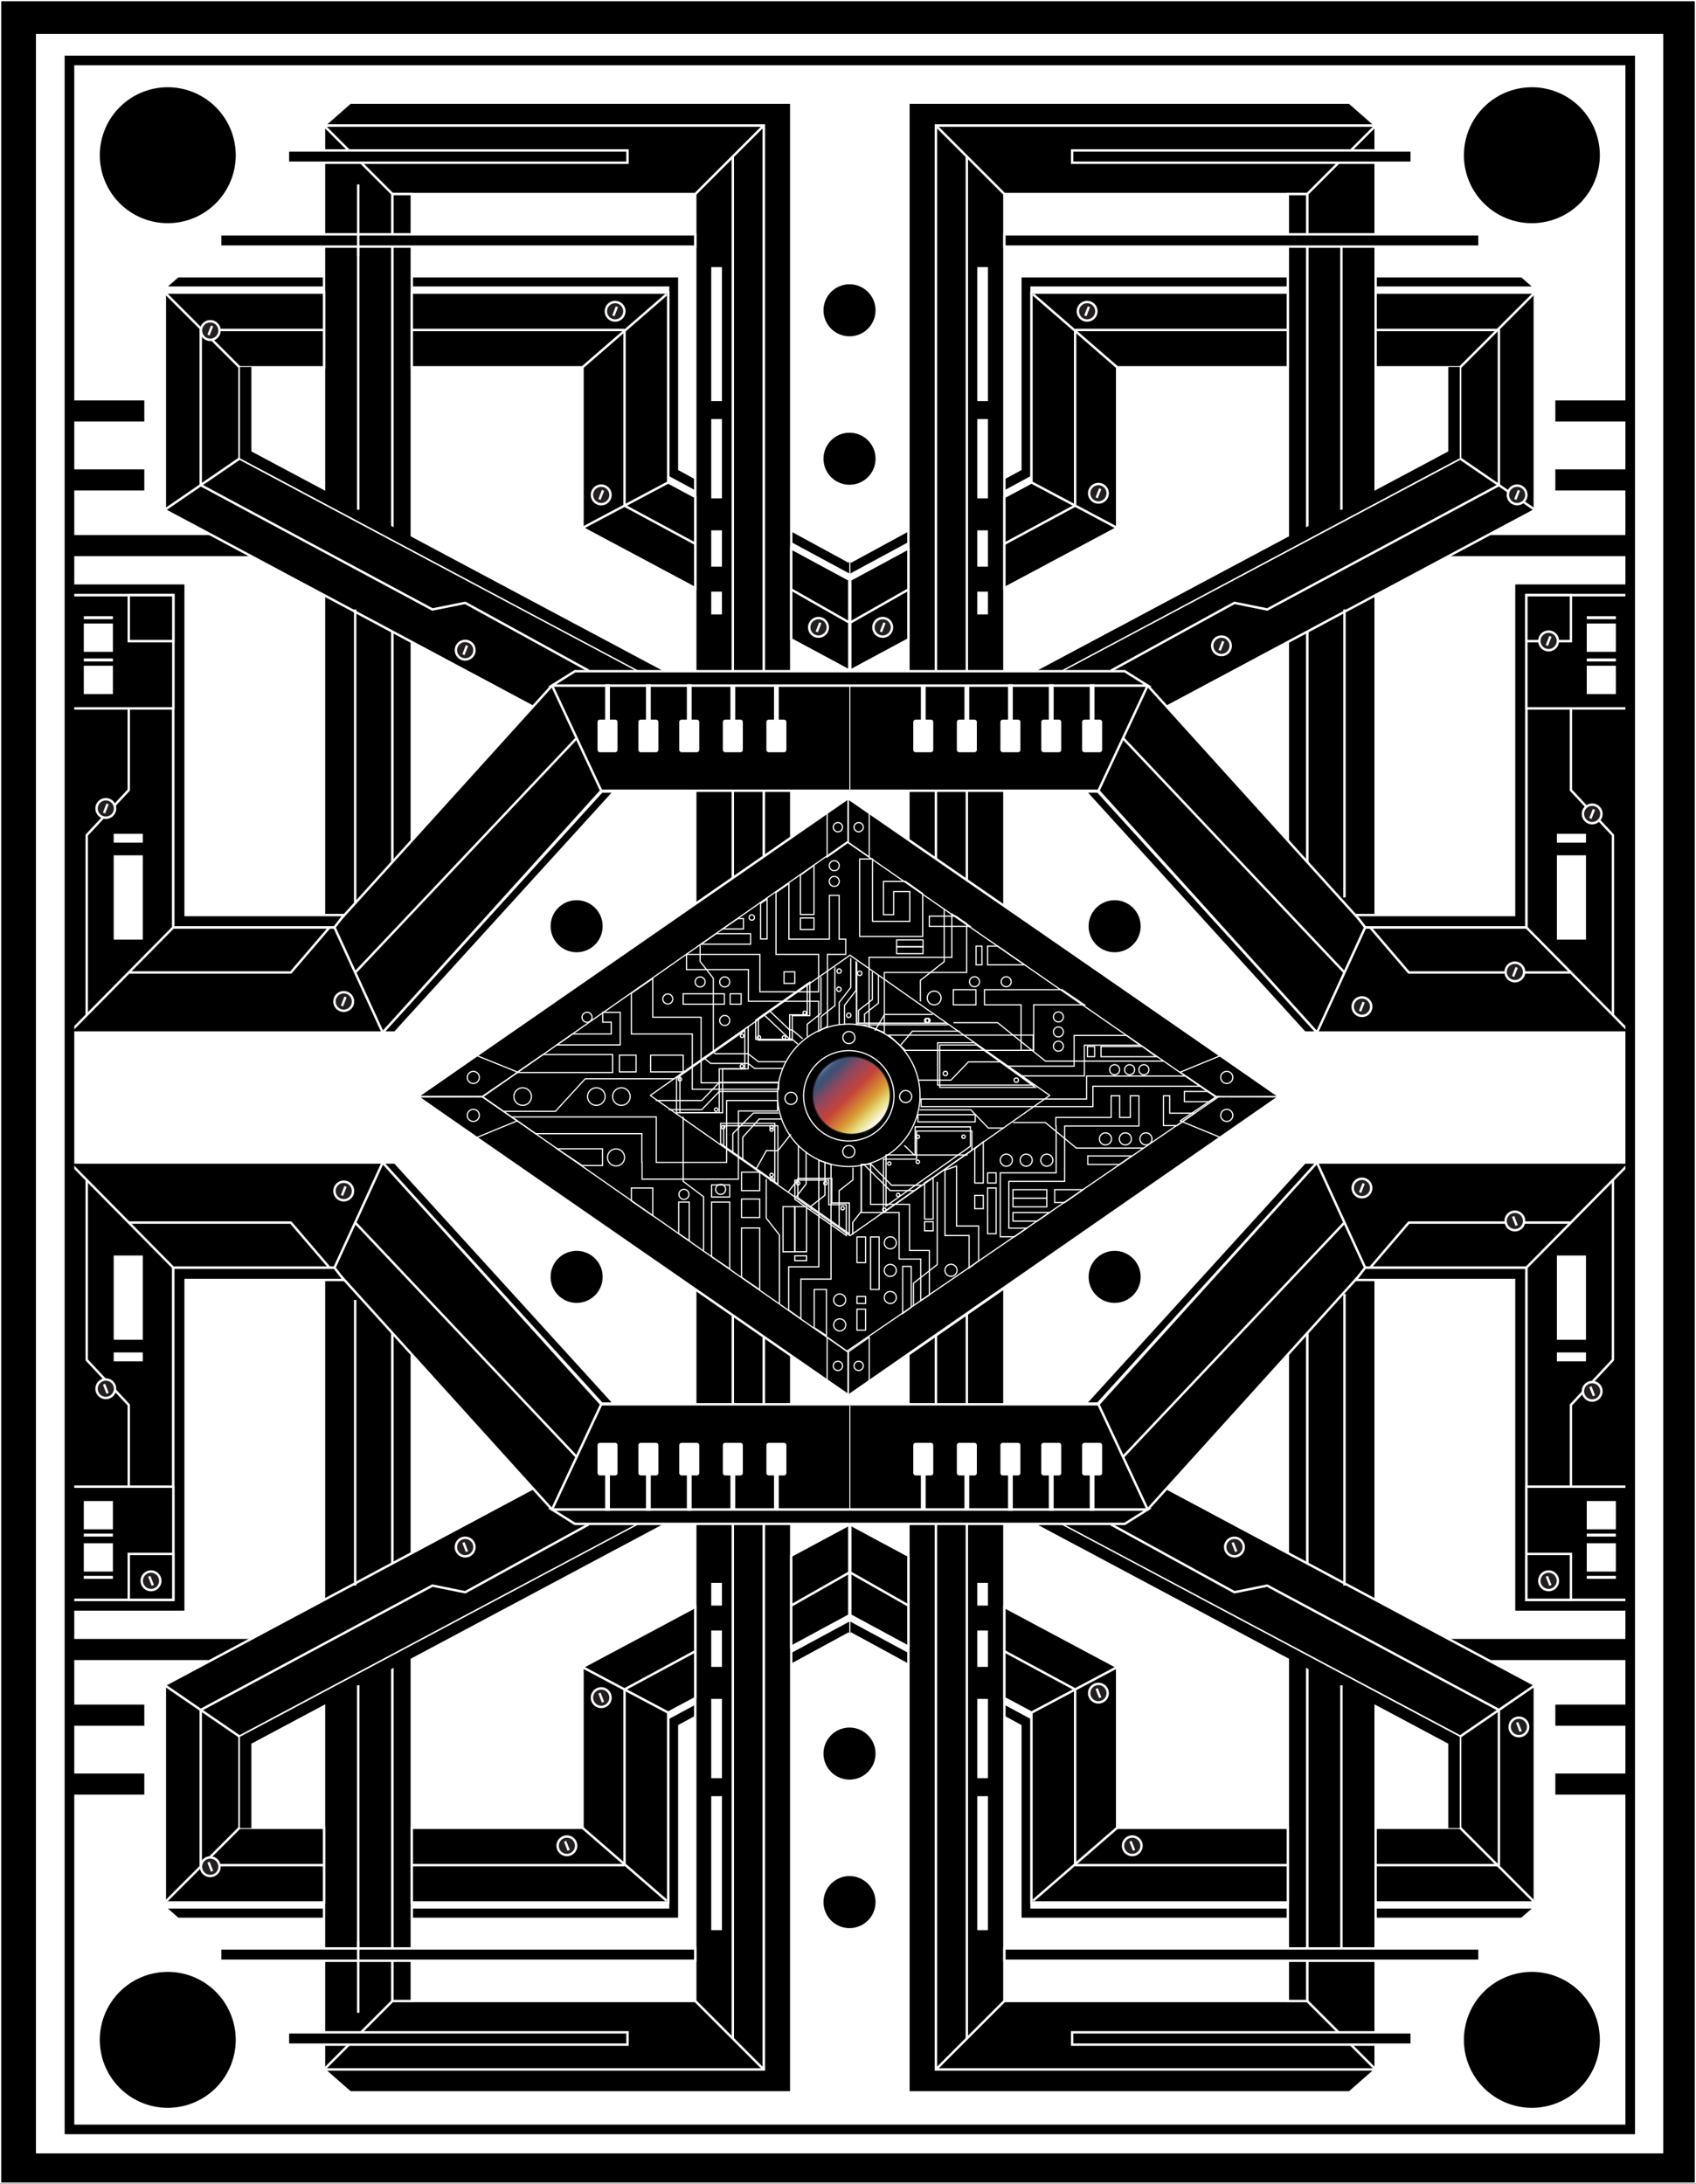<svg id="Capa_1" data-name="Capa 1" xmlns="http://www.w3.org/2000/svg" xmlns:xlink="http://www.w3.org/1999/xlink" width="249.15mm" height="320.76mm" viewBox="0 0 706.25 909.25">
  <rect x="0" y="0" width="706.25" height="909.25" fill="#333333" stroke="none"/>
  <defs>
    <style>
      .cls-1, .cls-10, .cls-11, .cls-12, .cls-13, .cls-3, .cls-4, .cls-5, .cls-6, .cls-7, .cls-8, .cls-9 {
        stroke: #fff;
      }

      .cls-1, .cls-11, .cls-13, .cls-14, .cls-15, .cls-6, .cls-7, .cls-9 {
        stroke-miterlimit: 10;
      }

      .cls-2, .cls-3, .cls-7 {
        fill: #fff;
      }

      .cls-10, .cls-12, .cls-3, .cls-4, .cls-5, .cls-8 {
        stroke-linejoin: round;
      }

      .cls-3, .cls-4 {
        stroke-width: 2px;
      }

      .cls-11, .cls-12, .cls-15, .cls-5, .cls-6 {
        fill: none;
      }

      .cls-8, .cls-9 {
        fill: #231f20;
      }

      .cls-11, .cls-12, .cls-13, .cls-14 {
        stroke-width: 0.5px;
      }

      .cls-14 {
        stroke: #231f20;
        fill: url(#linear-gradient);
      }

      .cls-15 {
        stroke: #000;
        stroke-width: 4px;
      }
    </style>
    <linearGradient id="linear-gradient" x1="10787.56" y1="3823.04" x2="10810.31" y2="3845.79" gradientTransform="translate(11153.51 4290.69) rotate(180)" gradientUnits="userSpaceOnUse">
      <stop offset="0" stop-color="#fff"/>
      <stop offset="0.15" stop-color="#e8dc7c"/>
      <stop offset="0.29" stop-color="#da9b35"/>
      <stop offset="0.52" stop-color="#c5433c"/>
      <stop offset="0.73" stop-color="#8d4860"/>
      <stop offset="0.89" stop-color="#3c5173"/>
      <stop offset="0.93" stop-color="#3e5375"/>
      <stop offset="0.95" stop-color="#43597d"/>
      <stop offset="0.97" stop-color="#4c648b"/>
      <stop offset="0.98" stop-color="#58749e"/>
      <stop offset="0.99" stop-color="#5d7aa6"/>
    </linearGradient>
  </defs>
  <rect class="cls-1" width="706.25" height="909.25"/>
  <rect class="cls-2" x="14.96" y="14.13" width="677.65" height="882.51"/>
  <g>
    <polyline class="cls-1" points="353.65 674.66 278.39 715.29 278.22 715.17 278.22 794.21 68.62 794.21 74.07 798.99 282.87 798.99 282.87 718.59 353.65 680.08"/>
    <polygon class="cls-1" points="145.82 871.24 134.92 861.68 318.02 861.68 318.02 464.14 329.49 464.14 329.49 871.24 145.82 871.24"/>
    <path class="cls-1" d="M98.66,849.36a28.8,28.8,0,1,0-28.8,28.8A28.81,28.81,0,0,0,98.66,849.36Z"/>
    <rect class="cls-1" x="28.92" y="681.93" width="117.28" height="9.79"/>
    <rect class="cls-1" x="28.92" y="709.27" width="31.67" height="9.79"/>
    <rect class="cls-1" x="28.92" y="737.97" width="31.67" height="9.79"/>
    <polygon class="cls-1" points="134.92 861.68 134.92 833.54 134.92 833.18 134.92 498.56 163.42 498.56 163.42 833.18 289.52 833.18 289.52 464.26 318.02 464.26 318.02 833.18 318.02 833.54 318.02 861.68 134.92 861.68"/>
    <polygon class="cls-1" points="171.48 504.19 163.42 498.2 163.42 833.18 171.48 833.18 171.48 504.19"/>
    <g>
      <polygon class="cls-1" points="99.74 723.06 281.22 626.49 229.88 626.49 223.25 619.02 68.65 701.6 68.73 701.75 68.65 701.75 68.65 761.06 68.65 792.15 99.74 792.15 134.92 792.15 134.92 761.06 99.74 761.06 99.74 723.06"/>
      <polygon class="cls-1" points="242.56 761.06 171.48 761.06 171.48 792.15 242.56 792.15 278.25 792.15 278.25 761.06 278.25 713.11 289.52 707.08 289.52 669.1 242.56 694.16 242.56 761.06"/>
      <polygon class="cls-1" points="329.49 685.68 353.68 672.6 353.68 634.76 329.49 647.76 329.49 685.68"/>
    </g>
    <polyline class="cls-1" points="353.68 584.74 353.52 584.74 250.36 584.74 159.37 484.05 28.92 484.05 28.92 568.48 28.92 569.45 28.92 666.14 72.16 666.14 72.16 527.85 138.79 527.85 229.88 628.54 353.52 628.54 353.68 628.54"/>
    <polygon points="104.68 726.03 104.68 761.2 99.9 761.2 99.9 723.2 99.91 723.2 99.9 723.18 277.53 628.55 287.53 628.55 104.68 726.03"/>
    <polyline class="cls-1" points="354.01 628.54 353.82 628.54 229.88 628.54 239.4 634.52 353.82 634.52 354.01 634.52"/>
    <polygon class="cls-1" points="255.79 584.42 164.46 484.05 159.37 484.05 250.58 584.42 255.79 584.42"/>
    <polygon class="cls-1" points="77.29 532.97 77.29 671.15 28.92 671.15 28.92 666.14 72.16 666.14 72.16 532.97 72.16 527.85 77.29 527.85 139.28 527.85 143.21 532.97 77.29 532.97"/>
    <rect class="cls-1" x="91.68" y="811.3" width="197.84" height="5.12"/>
    <rect class="cls-3" x="320.14" y="601.77" width="6.33" height="11.58"/>
    <rect class="cls-3" x="302" y="601.77" width="6.33" height="11.58"/>
    <rect class="cls-3" x="283.85" y="601.77" width="6.33" height="11.58"/>
    <line class="cls-4" x1="323.31" y1="613.36" x2="323.31" y2="628.3"/>
    <line class="cls-4" x1="305.16" y1="613.36" x2="305.16" y2="628.3"/>
    <line class="cls-4" x1="287.02" y1="613.36" x2="287.02" y2="629.07"/>
    <rect class="cls-3" x="266.84" y="601.77" width="6.33" height="11.58"/>
    <line class="cls-4" x1="270" y1="613.36" x2="270" y2="629.07"/>
    <rect class="cls-3" x="249.82" y="601.77" width="6.33" height="11.58"/>
    <line class="cls-4" x1="252.99" y1="613.36" x2="252.99" y2="629.07"/>
    <line class="cls-5" x1="28.92" y1="484.04" x2="72.16" y2="527.85"/>
    <line class="cls-5" x1="139.28" y1="527.85" x2="159.37" y2="484.04"/>
    <rect class="cls-1" x="28.92" y="619.02" width="43.25" height="47.12"/>
    <line class="cls-6" x1="68.65" y1="701.75" x2="99.74" y2="723.06"/>
    <line class="cls-6" x1="68.65" y1="792.15" x2="99.74" y2="761.06"/>
    <polyline class="cls-5" points="53.61 509.06 121.11 509.06 137.21 527.85"/>
    <polyline class="cls-5" points="36.11 491.33 36.11 566.25 53.61 585 53.61 619.02"/>
    <line class="cls-5" x1="250.36" y1="584.74" x2="229.88" y2="628.54"/>
    <rect class="cls-1" x="53.61" y="647.03" width="18.55" height="19.11"/>
    <polyline class="cls-5" points="245.1 634.76 193.72 662.98 180.07 660.22 83.59 711.99 83.59 776.61 134.92 776.61"/>
    <line class="cls-6" x1="305.16" y1="464.27" x2="305.16" y2="584.42"/>
    <line class="cls-6" x1="305.16" y1="634.8" x2="305.16" y2="848.82"/>
    <line class="cls-5" x1="147.9" y1="509.06" x2="240.12" y2="606.64"/>
    <line class="cls-5" x1="171.48" y1="776.61" x2="260.06" y2="776.61"/>
    <line class="cls-5" x1="242.56" y1="761.06" x2="277.56" y2="791.42"/>
    <line class="cls-5" x1="242.56" y1="694.16" x2="278.25" y2="713.11"/>
    <polyline class="cls-6" points="260.06 776.61 260.06 703.45 289.52 687.56"/>
    <line class="cls-6" x1="329.49" y1="668.52" x2="354.24" y2="654.45"/>
    <line class="cls-6" x1="289.52" y1="833.18" x2="318.02" y2="861.69"/>
    <rect class="cls-2" x="47.34" y="522.77" width="12.12" height="35.08"/>
    <rect class="cls-2" x="47.34" y="563.13" width="12.12" height="3.7"/>
    <rect class="cls-2" x="34.89" y="625" width="12.12" height="11.8"/>
    <rect class="cls-2" x="34.89" y="638.57" width="12.12" height="1.24"/>
    <rect class="cls-2" x="34.89" y="642.58" width="12.12" height="11.8"/>
    <rect class="cls-2" x="34.89" y="656.16" width="12.12" height="1.24"/>
    <line class="cls-6" x1="147.9" y1="541.29" x2="147.9" y2="660.22"/>
    <line class="cls-6" x1="134.92" y1="861.69" x2="163.42" y2="833.18"/>
    <rect class="cls-1" x="119.9" y="846.23" width="141.4" height="5.12"/>
    <line class="cls-6" x1="149.17" y1="701.75" x2="149.17" y2="811.3"/>
    <g>
      <polyline class="cls-1" points="354.12 674.66 429.38 715.29 429.55 715.17 429.55 794.21 639.15 794.21 633.7 798.99 424.9 798.99 424.9 718.59 354.12 680.08"/>
      <polygon class="cls-1" points="561.95 871.24 572.85 861.68 389.75 861.68 389.75 464.14 378.28 464.14 378.28 871.24 561.95 871.24"/>
      <circle class="cls-1" cx="637.91" cy="849.36" r="28.8" transform="translate(-276.48 308.77) rotate(-22.5)"/>
      <rect class="cls-1" x="561.58" y="681.93" width="117.28" height="9.79"/>
      <rect class="cls-1" x="647.18" y="709.27" width="31.67" height="9.79"/>
      <rect class="cls-1" x="647.18" y="737.97" width="31.67" height="9.79"/>
      <polygon class="cls-1" points="572.85 861.68 572.85 833.54 572.85 833.18 572.85 498.56 544.35 498.56 544.35 833.18 418.25 833.18 418.25 464.26 389.75 464.26 389.75 833.18 389.75 833.54 389.75 861.68 572.85 861.68"/>
      <polygon class="cls-1" points="536.29 504.19 544.35 498.2 544.35 833.18 536.29 833.18 536.29 504.19"/>
      <g>
        <polygon class="cls-1" points="608.03 723.06 426.55 626.49 477.9 626.49 484.52 619.02 639.12 701.6 639.05 701.75 639.12 701.75 639.12 761.06 639.12 792.15 608.03 792.15 572.85 792.15 572.85 761.06 608.03 761.06 608.03 723.06"/>
        <polygon class="cls-1" points="465.21 761.06 536.29 761.06 536.29 792.15 465.21 792.15 429.53 792.15 429.53 761.06 429.53 713.11 418.25 707.08 418.25 669.1 465.21 694.16 465.21 761.06"/>
        <polygon class="cls-1" points="378.28 685.68 354.09 672.6 354.09 634.76 378.28 647.76 378.28 685.68"/>
      </g>
      <polyline class="cls-1" points="354.09 584.74 354.25 584.74 457.41 584.74 548.4 484.05 678.85 484.05 678.85 568.48 678.85 569.45 678.85 666.14 635.61 666.14 635.61 527.85 568.98 527.85 477.9 628.54 354.25 628.54 354.09 628.54"/>
      <polygon points="603.09 726.03 603.09 761.2 607.87 761.2 607.87 723.2 607.86 723.2 607.87 723.18 430.25 628.55 420.24 628.55 603.09 726.03"/>
      <polyline class="cls-1" points="353.76 628.54 353.95 628.54 477.9 628.54 468.37 634.52 353.95 634.52 353.76 634.52"/>
      <polygon class="cls-1" points="451.98 584.42 543.31 484.05 548.4 484.05 457.19 584.42 451.98 584.42"/>
      <polygon class="cls-1" points="630.49 532.97 630.49 671.15 678.85 671.15 678.85 666.14 635.61 666.14 635.61 532.97 635.61 527.85 630.49 527.85 568.49 527.85 564.56 532.97 630.49 532.97"/>
      <rect class="cls-1" x="418.25" y="811.3" width="197.84" height="5.12"/>
      <rect class="cls-3" x="381.3" y="601.77" width="6.33" height="11.58"/>
      <rect class="cls-3" x="399.45" y="601.77" width="6.33" height="11.58"/>
      <rect class="cls-3" x="417.59" y="601.77" width="6.33" height="11.58"/>
      <line class="cls-4" x1="384.47" y1="613.36" x2="384.47" y2="628.3"/>
      <line class="cls-4" x1="402.61" y1="613.36" x2="402.61" y2="628.3"/>
      <line class="cls-4" x1="420.75" y1="613.36" x2="420.75" y2="629.07"/>
      <rect class="cls-3" x="434.6" y="601.77" width="6.33" height="11.58"/>
      <line class="cls-4" x1="437.77" y1="613.36" x2="437.77" y2="629.07"/>
      <rect class="cls-3" x="451.62" y="601.77" width="6.33" height="11.58"/>
      <line class="cls-4" x1="454.78" y1="613.36" x2="454.78" y2="629.07"/>
      <line class="cls-5" x1="678.85" y1="484.04" x2="635.61" y2="527.85"/>
      <line class="cls-5" x1="568.49" y1="527.85" x2="548.4" y2="484.04"/>
      <rect class="cls-1" x="635.61" y="619.02" width="43.24" height="47.12"/>
      <line class="cls-6" x1="639.12" y1="701.75" x2="608.03" y2="723.06"/>
      <line class="cls-6" x1="639.12" y1="792.15" x2="608.03" y2="761.06"/>
      <polyline class="cls-5" points="654.16 509.06 586.66 509.06 570.57 527.85"/>
      <polyline class="cls-5" points="671.66 491.33 671.66 566.25 654.16 585 654.16 619.02"/>
      <line class="cls-5" x1="457.41" y1="584.74" x2="477.9" y2="628.54"/>
      <rect class="cls-1" x="635.61" y="647.03" width="18.55" height="19.11"/>
      <polyline class="cls-5" points="462.67 634.76 514.05 662.98 527.7 660.22 624.18 711.99 624.18 776.61 572.85 776.61"/>
      <line class="cls-6" x1="402.61" y1="464.27" x2="402.61" y2="584.42"/>
      <line class="cls-6" x1="402.61" y1="634.8" x2="402.61" y2="848.82"/>
      <line class="cls-5" x1="559.87" y1="509.06" x2="467.65" y2="606.64"/>
      <line class="cls-5" x1="536.29" y1="776.61" x2="447.71" y2="776.61"/>
      <line class="cls-5" x1="465.21" y1="761.06" x2="430.21" y2="791.42"/>
      <line class="cls-5" x1="465.21" y1="694.16" x2="429.53" y2="713.11"/>
      <polyline class="cls-6" points="447.71 776.61 447.71 703.45 418.25 687.56"/>
      <line class="cls-6" x1="378.28" y1="668.52" x2="353.53" y2="654.45"/>
      <line class="cls-6" x1="418.25" y1="833.18" x2="389.75" y2="861.69"/>
      <rect class="cls-2" x="648.32" y="522.77" width="12.12" height="35.08"/>
      <rect class="cls-2" x="648.32" y="563.13" width="12.12" height="3.7"/>
      <rect class="cls-2" x="660.76" y="625" width="12.12" height="11.8"/>
      <rect class="cls-2" x="660.76" y="638.57" width="12.12" height="1.24"/>
      <rect class="cls-2" x="660.76" y="642.58" width="12.12" height="11.8"/>
      <rect class="cls-2" x="660.76" y="656.16" width="12.12" height="1.24"/>
      <line class="cls-6" x1="559.87" y1="538.79" x2="559.87" y2="660.22"/>
      <line class="cls-6" x1="572.85" y1="861.69" x2="544.35" y2="833.18"/>
      <rect class="cls-1" x="446.47" y="846.23" width="141.4" height="5.12"/>
      <line class="cls-6" x1="558.6" y1="701.75" x2="558.6" y2="811.3"/>
    </g>
  </g>
  <rect class="cls-7" x="296.67" y="748.4" width="3.46" height="54.78"/>
  <rect class="cls-7" x="296.67" y="707.88" width="3.46" height="32.02"/>
  <rect class="cls-7" x="296.67" y="679.43" width="3.46" height="14.13"/>
  <rect class="cls-7" x="296.67" y="659.57" width="3.46" height="8.47"/>
  <rect class="cls-7" x="407.45" y="748.4" width="3.46" height="54.78"/>
  <rect class="cls-7" x="407.45" y="707.88" width="3.46" height="32.02"/>
  <rect class="cls-7" x="407.45" y="679.43" width="3.46" height="14.13"/>
  <rect class="cls-7" x="407.45" y="659.57" width="3.46" height="8.47"/>
  <g>
    <path class="cls-8" d="M47.91,578.25a3.85,3.85,0,1,0-3.85,3.85A3.85,3.85,0,0,0,47.91,578.25Z"/>
    <line class="cls-9" x1="44.8" y1="580.14" x2="43.32" y2="576.36"/>
  </g>
  <g>
    <path class="cls-8" d="M634.68,508.39a3.85,3.85,0,1,0-3.85,3.85A3.85,3.85,0,0,0,634.68,508.39Z"/>
    <line class="cls-9" x1="631.57" y1="510.28" x2="630.09" y2="506.5"/>
  </g>
  <g>
    <path class="cls-8" d="M666.87,579.31a3.85,3.85,0,1,0-3.85,3.85A3.85,3.85,0,0,0,666.87,579.31Z"/>
    <line class="cls-9" x1="663.76" y1="581.2" x2="662.28" y2="577.42"/>
  </g>
  <g>
    <path class="cls-8" d="M648.74,658.23a3.86,3.86,0,1,0-3.85,3.85A3.85,3.85,0,0,0,648.74,658.23Z"/>
    <line class="cls-9" x1="645.63" y1="660.12" x2="644.15" y2="656.34"/>
  </g>
  <g>
    <path class="cls-8" d="M66.74,658.23a3.86,3.86,0,1,0-3.85,3.85A3.85,3.85,0,0,0,66.74,658.23Z"/>
    <line class="cls-9" x1="63.63" y1="660.12" x2="62.15" y2="656.34"/>
  </g>
  <g>
    <path class="cls-8" d="M197.57,644.18a3.86,3.86,0,1,0-3.85,3.85A3.85,3.85,0,0,0,197.57,644.18Z"/>
    <line class="cls-9" x1="194.46" y1="646.07" x2="192.98" y2="642.29"/>
  </g>
  <g>
    <path class="cls-8" d="M91.41,777.28a3.86,3.86,0,1,0-3.85,3.85A3.85,3.85,0,0,0,91.41,777.28Z"/>
    <line class="cls-9" x1="88.3" y1="779.17" x2="86.82" y2="775.39"/>
  </g>
  <g>
    <path class="cls-8" d="M254.22,706.88a3.86,3.86,0,1,0-3.85,3.85A3.85,3.85,0,0,0,254.22,706.88Z"/>
    <line class="cls-9" x1="251.11" y1="708.77" x2="249.63" y2="704.99"/>
  </g>
  <g>
    <path class="cls-8" d="M461.26,705a3.85,3.85,0,1,0-3.85,3.85A3.85,3.85,0,0,0,461.26,705Z"/>
    <line class="cls-9" x1="458.15" y1="706.88" x2="456.67" y2="703.1"/>
  </g>
  <g>
    <path class="cls-8" d="M475.35,768.55a3.85,3.85,0,1,0-3.85,3.85A3.85,3.85,0,0,0,475.35,768.55Z"/>
    <line class="cls-9" x1="472.25" y1="770.44" x2="470.77" y2="766.66"/>
  </g>
  <g>
    <path class="cls-8" d="M239.91,768.55a3.85,3.85,0,1,0-3.85,3.85A3.85,3.85,0,0,0,239.91,768.55Z"/>
    <line class="cls-9" x1="236.8" y1="770.44" x2="235.32" y2="766.66"/>
  </g>
  <g>
    <path class="cls-8" d="M636.35,719.06a3.85,3.85,0,1,0-3.85,3.85A3.85,3.85,0,0,0,636.35,719.06Z"/>
    <line class="cls-9" x1="633.24" y1="720.95" x2="631.76" y2="717.17"/>
  </g>
  <g>
    <path class="cls-8" d="M517.91,644.18a3.86,3.86,0,1,0-3.85,3.85A3.85,3.85,0,0,0,517.91,644.18Z"/>
    <line class="cls-9" x1="514.8" y1="646.07" x2="513.32" y2="642.29"/>
  </g>
  <line class="cls-6" x1="149.17" y1="808.3" x2="149.17" y2="838.1"/>
  <g>
    <polyline class="cls-1" points="353.65 239.34 278.39 198.7 278.22 198.82 278.22 119.78 68.62 119.78 74.07 115 282.87 115 282.87 195.41 353.65 233.92"/>
    <polygon class="cls-1" points="145.82 42.75 134.92 52.31 318.02 52.31 318.02 449.85 329.49 449.85 329.49 42.75 145.82 42.75"/>
    <path class="cls-1" d="M98.66,64.63a28.8,28.8,0,1,1-28.8-28.8A28.81,28.81,0,0,1,98.66,64.63Z"/>
    <rect class="cls-1" x="28.92" y="222.28" width="117.28" height="9.79"/>
    <rect class="cls-1" x="28.92" y="194.93" width="31.67" height="9.79"/>
    <rect class="cls-1" x="28.92" y="166.23" width="31.67" height="9.79"/>
    <polygon class="cls-1" points="134.92 52.31 134.92 80.45 134.92 80.81 134.92 415.44 163.42 415.44 163.42 80.81 289.52 80.81 289.52 449.73 318.02 449.73 318.02 80.81 318.02 80.45 318.02 52.31 134.92 52.31"/>
    <polygon class="cls-1" points="171.48 409.8 163.42 415.8 163.42 80.81 171.48 80.81 171.48 409.8"/>
    <g>
      <polygon class="cls-1" points="99.74 190.93 281.22 287.5 229.88 287.5 223.25 294.97 68.65 212.39 68.73 212.24 68.65 212.24 68.65 152.93 68.65 121.84 99.74 121.84 134.92 121.84 134.92 152.93 99.74 152.93 99.74 190.93"/>
      <polygon class="cls-1" points="242.56 152.93 171.48 152.93 171.48 121.84 242.56 121.84 278.25 121.84 278.25 152.93 278.25 200.88 289.52 206.92 289.52 244.9 242.56 219.83 242.56 152.93"/>
      <polygon class="cls-1" points="329.49 228.32 353.68 241.39 353.68 279.24 329.49 266.23 329.49 228.32"/>
    </g>
    <polyline class="cls-1" points="353.68 329.25 353.52 329.25 250.36 329.25 159.37 429.95 28.92 429.95 28.92 345.52 28.92 344.54 28.92 247.85 72.16 247.85 72.16 386.14 138.79 386.14 229.88 285.45 353.52 285.45 353.68 285.45"/>
    <polygon points="104.68 187.96 104.68 152.79 99.9 152.79 99.9 190.79 99.91 190.79 99.9 190.81 277.53 285.44 287.53 285.44 104.68 187.96"/>
    <polyline class="cls-1" points="354.01 285.45 353.82 285.45 229.88 285.45 239.4 279.48 353.82 279.48 354.01 279.48"/>
    <polygon class="cls-1" points="255.79 329.57 164.46 429.95 159.37 429.95 250.58 329.57 255.79 329.57"/>
    <polygon class="cls-1" points="77.29 381.02 77.29 242.84 28.92 242.84 28.92 247.85 72.16 247.85 72.16 381.02 72.16 386.14 77.29 386.14 139.28 386.14 143.21 381.02 77.29 381.02"/>
    <rect class="cls-1" x="91.68" y="97.57" width="197.84" height="5.12"/>
    <rect class="cls-3" x="320.14" y="300.64" width="6.33" height="11.58"/>
    <rect class="cls-3" x="302" y="300.64" width="6.33" height="11.58"/>
    <rect class="cls-3" x="283.85" y="300.64" width="6.33" height="11.58"/>
    <line class="cls-4" x1="323.31" y1="300.64" x2="323.31" y2="285.69"/>
    <line class="cls-4" x1="305.16" y1="300.64" x2="305.16" y2="285.69"/>
    <line class="cls-4" x1="287.02" y1="300.64" x2="287.02" y2="284.92"/>
    <rect class="cls-3" x="266.84" y="300.64" width="6.33" height="11.58"/>
    <line class="cls-4" x1="270" y1="300.64" x2="270" y2="284.92"/>
    <rect class="cls-3" x="249.82" y="300.64" width="6.33" height="11.58"/>
    <line class="cls-4" x1="252.99" y1="300.64" x2="252.99" y2="284.92"/>
    <line class="cls-5" x1="28.92" y1="429.95" x2="72.16" y2="386.14"/>
    <line class="cls-5" x1="139.28" y1="386.14" x2="159.37" y2="429.95"/>
    <rect class="cls-1" x="28.92" y="247.85" width="43.25" height="47.12"/>
    <line class="cls-6" x1="68.65" y1="212.24" x2="99.74" y2="190.93"/>
    <line class="cls-6" x1="68.65" y1="121.84" x2="99.74" y2="152.93"/>
    <polyline class="cls-5" points="53.61 404.93 121.11 404.93 137.21 386.14"/>
    <polyline class="cls-5" points="36.11 422.66 36.11 347.74 53.61 328.99 53.61 294.97"/>
    <line class="cls-5" x1="250.36" y1="329.25" x2="229.88" y2="285.45"/>
    <rect class="cls-1" x="53.61" y="247.85" width="18.55" height="19.11"/>
    <polyline class="cls-5" points="245.1 279.24 193.72 251.02 180.07 253.78 83.59 202 83.59 137.39 134.92 137.39"/>
    <line class="cls-6" x1="305.16" y1="449.73" x2="305.16" y2="329.57"/>
    <line class="cls-6" x1="305.16" y1="279.19" x2="305.16" y2="65.17"/>
    <line class="cls-5" x1="147.9" y1="404.93" x2="240.12" y2="307.35"/>
    <line class="cls-5" x1="171.48" y1="137.39" x2="260.06" y2="137.39"/>
    <line class="cls-5" x1="242.56" y1="152.93" x2="277.56" y2="122.57"/>
    <line class="cls-5" x1="242.56" y1="219.83" x2="278.25" y2="200.88"/>
    <polyline class="cls-6" points="260.06 137.39 260.06 210.54 289.52 226.43"/>
    <line class="cls-6" x1="329.49" y1="245.47" x2="354.24" y2="259.54"/>
    <line class="cls-6" x1="289.52" y1="80.81" x2="318.02" y2="52.31"/>
    <rect class="cls-2" x="47.34" y="356.14" width="12.12" height="35.09"/>
    <rect class="cls-2" x="47.34" y="347.17" width="12.12" height="3.69"/>
    <rect class="cls-2" x="34.89" y="277.2" width="12.12" height="11.8"/>
    <rect class="cls-2" x="34.89" y="274.18" width="12.12" height="1.24"/>
    <rect class="cls-2" x="34.89" y="259.61" width="12.12" height="11.8"/>
    <rect class="cls-2" x="34.89" y="256.59" width="12.12" height="1.24"/>
    <line class="cls-6" x1="147.9" y1="376.07" x2="147.9" y2="253.78"/>
    <line class="cls-6" x1="134.92" y1="52.31" x2="163.42" y2="80.81"/>
    <rect class="cls-1" x="119.9" y="62.64" width="141.4" height="5.12"/>
    <line class="cls-6" x1="149.17" y1="212.24" x2="149.17" y2="102.69"/>
    <g>
      <polyline class="cls-1" points="354.12 239.34 429.38 198.7 429.55 198.82 429.55 119.78 639.15 119.78 633.7 115 424.9 115 424.9 195.41 354.12 233.92"/>
      <polygon class="cls-1" points="561.95 42.75 572.85 52.31 389.75 52.31 389.75 449.85 378.28 449.85 378.28 42.75 561.95 42.75"/>
      <path class="cls-1" d="M609.11,64.63a28.8,28.8,0,1,0,28.8-28.8A28.81,28.81,0,0,0,609.11,64.63Z"/>
      <rect class="cls-1" x="561.58" y="222.28" width="117.28" height="9.79"/>
      <rect class="cls-1" x="647.18" y="194.93" width="31.67" height="9.79"/>
      <rect class="cls-1" x="647.18" y="166.23" width="31.67" height="9.79"/>
      <polygon class="cls-1" points="572.85 52.31 572.85 80.45 572.85 80.81 572.85 415.44 544.35 415.44 544.35 80.81 418.25 80.81 418.25 449.73 389.75 449.73 389.75 80.81 389.75 80.45 389.75 52.31 572.85 52.31"/>
      <polygon class="cls-1" points="536.29 409.8 544.35 415.8 544.35 80.81 536.29 80.81 536.29 409.8"/>
      <g>
        <polygon class="cls-1" points="608.03 190.93 426.55 287.5 477.9 287.5 484.52 294.97 639.12 212.39 639.05 212.24 639.12 212.24 639.12 152.93 639.12 121.84 608.03 121.84 572.85 121.84 572.85 152.93 608.03 152.93 608.03 190.93"/>
        <polygon class="cls-1" points="465.21 152.93 536.29 152.93 536.29 121.84 465.21 121.84 429.53 121.84 429.53 152.93 429.53 200.88 418.25 206.92 418.25 244.9 465.21 219.83 465.21 152.93"/>
        <polygon class="cls-1" points="378.28 228.32 354.09 241.39 354.09 279.24 378.28 266.23 378.28 228.32"/>
      </g>
      <polyline class="cls-1" points="354.09 329.25 354.25 329.25 457.41 329.25 548.4 429.95 678.85 429.95 678.85 345.52 678.85 344.54 678.85 247.85 635.61 247.85 635.61 386.14 568.98 386.14 477.9 285.45 354.25 285.45 354.09 285.45"/>
      <polygon points="603.09 187.96 603.09 152.79 607.87 152.79 607.87 190.79 607.86 190.79 607.87 190.81 430.25 285.44 420.24 285.44 603.09 187.96"/>
      <polyline class="cls-1" points="353.76 285.45 353.95 285.45 477.9 285.45 468.37 279.48 353.95 279.48 353.76 279.48"/>
      <polygon class="cls-1" points="451.98 329.57 543.31 429.95 548.4 429.95 457.19 329.57 451.98 329.57"/>
      <polygon class="cls-1" points="630.49 381.02 630.49 242.84 678.85 242.84 678.85 247.85 635.61 247.85 635.61 381.02 635.61 386.14 630.49 386.14 568.49 386.14 564.56 381.02 630.49 381.02"/>
      <rect class="cls-1" x="418.25" y="97.57" width="197.84" height="5.12"/>
      <rect class="cls-3" x="381.3" y="300.64" width="6.33" height="11.58"/>
      <rect class="cls-3" x="399.45" y="300.64" width="6.33" height="11.58"/>
      <rect class="cls-3" x="417.59" y="300.64" width="6.33" height="11.58"/>
      <line class="cls-4" x1="384.47" y1="300.64" x2="384.47" y2="285.69"/>
      <line class="cls-4" x1="402.61" y1="300.64" x2="402.61" y2="285.69"/>
      <line class="cls-4" x1="420.75" y1="300.64" x2="420.75" y2="284.92"/>
      <rect class="cls-3" x="434.6" y="300.64" width="6.33" height="11.58"/>
      <line class="cls-4" x1="437.77" y1="300.64" x2="437.77" y2="284.92"/>
      <rect class="cls-3" x="451.62" y="300.64" width="6.33" height="11.58"/>
      <line class="cls-4" x1="454.78" y1="300.64" x2="454.78" y2="284.92"/>
      <line class="cls-5" x1="678.85" y1="429.95" x2="635.61" y2="386.14"/>
      <line class="cls-5" x1="568.49" y1="386.14" x2="548.4" y2="429.95"/>
      <rect class="cls-1" x="635.61" y="247.85" width="43.24" height="47.12"/>
      <line class="cls-6" x1="639.12" y1="212.24" x2="608.03" y2="190.93"/>
      <line class="cls-6" x1="639.12" y1="121.84" x2="608.03" y2="152.93"/>
      <polyline class="cls-5" points="654.16 404.93 586.66 404.93 570.57 386.14"/>
      <polyline class="cls-5" points="671.66 422.66 671.66 347.74 654.16 328.99 654.16 294.97"/>
      <line class="cls-5" x1="457.41" y1="329.25" x2="477.9" y2="285.45"/>
      <rect class="cls-1" x="635.61" y="247.85" width="18.55" height="19.11"/>
      <polyline class="cls-5" points="462.67 279.24 514.05 251.02 527.7 253.78 624.18 202 624.18 137.39 572.85 137.39"/>
      <line class="cls-6" x1="402.61" y1="449.73" x2="402.61" y2="329.57"/>
      <line class="cls-6" x1="402.61" y1="279.19" x2="402.61" y2="65.17"/>
      <line class="cls-5" x1="559.87" y1="404.93" x2="467.65" y2="307.35"/>
      <line class="cls-5" x1="536.29" y1="137.39" x2="447.71" y2="137.39"/>
      <line class="cls-5" x1="465.21" y1="152.93" x2="430.21" y2="122.57"/>
      <line class="cls-5" x1="465.21" y1="219.83" x2="429.53" y2="200.88"/>
      <polyline class="cls-6" points="447.71 137.39 447.71 210.54 418.25 226.43"/>
      <line class="cls-6" x1="378.28" y1="245.47" x2="353.53" y2="259.54"/>
      <line class="cls-6" x1="418.25" y1="80.81" x2="389.75" y2="52.31"/>
      <rect class="cls-2" x="648.32" y="356.14" width="12.12" height="35.09"/>
      <rect class="cls-2" x="648.32" y="347.17" width="12.12" height="3.69"/>
      <rect class="cls-2" x="660.76" y="277.2" width="12.12" height="11.8"/>
      <rect class="cls-2" x="660.76" y="274.18" width="12.12" height="1.24"/>
      <rect class="cls-2" x="660.76" y="259.61" width="12.12" height="11.8"/>
      <rect class="cls-2" x="660.76" y="256.59" width="12.12" height="1.24"/>
      <line class="cls-6" x1="559.87" y1="373.68" x2="559.87" y2="253.78"/>
      <line class="cls-6" x1="572.85" y1="52.31" x2="544.35" y2="80.81"/>
      <rect class="cls-1" x="446.47" y="62.64" width="141.4" height="5.12"/>
      <line class="cls-6" x1="558.6" y1="212.24" x2="558.6" y2="102.69"/>
    </g>
  </g>
  <rect class="cls-7" x="296.67" y="111.72" width="3.46" height="54.78"/>
  <rect class="cls-7" x="296.67" y="174.99" width="3.46" height="32.02"/>
  <rect class="cls-7" x="296.67" y="221.33" width="3.46" height="14.13"/>
  <rect class="cls-7" x="296.67" y="246.86" width="3.46" height="8.47"/>
  <rect class="cls-7" x="407.45" y="111.72" width="3.46" height="54.78"/>
  <rect class="cls-7" x="407.45" y="174.99" width="3.46" height="32.02"/>
  <rect class="cls-7" x="407.45" y="221.33" width="3.46" height="14.13"/>
  <rect class="cls-7" x="407.45" y="246.86" width="3.46" height="8.47"/>
  <g>
    <path class="cls-8" d="M47.91,336.64a3.85,3.85,0,1,1-3.85-3.85A3.85,3.85,0,0,1,47.91,336.64Z"/>
    <line class="cls-9" x1="44.8" y1="334.75" x2="43.32" y2="338.53"/>
  </g>
  <g>
    <path class="cls-8" d="M147,495.9a3.86,3.86,0,1,1-3.86-3.85A3.85,3.85,0,0,1,147,495.9Z"/>
    <line class="cls-9" x1="143.88" y1="494.01" x2="142.4" y2="497.79"/>
  </g>
  <g>
    <path class="cls-8" d="M147,417a3.86,3.86,0,1,1-3.86-3.85A3.85,3.85,0,0,1,147,417Z"/>
    <line class="cls-9" x1="143.88" y1="415.11" x2="142.4" y2="418.89"/>
  </g>
  <g>
    <path class="cls-8" d="M571,419.15a3.85,3.85,0,1,1-3.85-3.85A3.85,3.85,0,0,1,571,419.15Z"/>
    <line class="cls-9" x1="567.85" y1="417.26" x2="566.37" y2="421.04"/>
  </g>
  <g>
    <path class="cls-8" d="M571,494.66a3.85,3.85,0,1,1-3.85-3.85A3.85,3.85,0,0,1,571,494.66Z"/>
    <line class="cls-9" x1="567.85" y1="492.77" x2="566.37" y2="496.55"/>
  </g>
  <g>
    <path class="cls-8" d="M634.68,404.7a3.85,3.85,0,1,1-3.85-3.85A3.86,3.86,0,0,1,634.68,404.7Z"/>
    <line class="cls-9" x1="631.57" y1="402.81" x2="630.09" y2="406.59"/>
  </g>
  <g>
    <path class="cls-8" d="M666.87,338.9a3.85,3.85,0,1,1-3.85-3.85A3.85,3.85,0,0,1,666.87,338.9Z"/>
    <line class="cls-9" x1="663.76" y1="337.01" x2="662.28" y2="340.79"/>
  </g>
  <g>
    <path class="cls-8" d="M648.74,266.86a3.86,3.86,0,1,1-3.85-3.85A3.85,3.85,0,0,1,648.74,266.86Z"/>
    <line class="cls-9" x1="645.63" y1="264.97" x2="644.15" y2="268.75"/>
  </g>
  <g>
    <path class="cls-8" d="M197.57,270.72a3.86,3.86,0,1,1-3.85-3.86A3.85,3.85,0,0,1,197.57,270.72Z"/>
    <line class="cls-9" x1="194.46" y1="268.82" x2="192.98" y2="272.6"/>
  </g>
  <g>
    <path class="cls-8" d="M91.41,137.62a3.86,3.86,0,1,1-3.85-3.85A3.86,3.86,0,0,1,91.41,137.62Z"/>
    <line class="cls-9" x1="88.3" y1="135.73" x2="86.82" y2="139.51"/>
  </g>
  <g>
    <path class="cls-8" d="M254.22,206.06a3.86,3.86,0,1,1-3.85-3.85A3.86,3.86,0,0,1,254.22,206.06Z"/>
    <line class="cls-9" x1="251.11" y1="204.17" x2="249.63" y2="207.95"/>
  </g>
  <g>
    <path class="cls-8" d="M344.7,261.21a3.86,3.86,0,1,1-3.85-3.85A3.85,3.85,0,0,1,344.7,261.21Z"/>
    <line class="cls-9" x1="341.59" y1="259.32" x2="340.11" y2="263.1"/>
  </g>
  <g>
    <path class="cls-8" d="M371.43,261.21a3.86,3.86,0,1,1-3.85-3.85A3.85,3.85,0,0,1,371.43,261.21Z"/>
    <line class="cls-9" x1="368.32" y1="259.32" x2="366.84" y2="263.1"/>
  </g>
  <g>
    <path class="cls-8" d="M461.26,205.4a3.85,3.85,0,1,1-3.85-3.86A3.85,3.85,0,0,1,461.26,205.4Z"/>
    <line class="cls-9" x1="458.15" y1="203.5" x2="456.67" y2="207.28"/>
  </g>
  <g>
    <path class="cls-8" d="M456.55,129.61a3.85,3.85,0,1,1-3.85-3.85A3.85,3.85,0,0,1,456.55,129.61Z"/>
    <line class="cls-9" x1="453.44" y1="127.72" x2="451.96" y2="131.5"/>
  </g>
  <g>
    <path class="cls-8" d="M260,129.61a3.85,3.85,0,1,1-3.85-3.85A3.85,3.85,0,0,1,260,129.61Z"/>
    <line class="cls-9" x1="256.89" y1="127.72" x2="255.41" y2="131.5"/>
  </g>
  <g>
    <path class="cls-8" d="M635.61,206.06a3.85,3.85,0,1,1-3.85-3.85A3.86,3.86,0,0,1,635.61,206.06Z"/>
    <line class="cls-9" x1="632.5" y1="204.17" x2="631.02" y2="207.95"/>
  </g>
  <g>
    <path class="cls-8" d="M512.49,268.91a3.85,3.85,0,1,1-3.85-3.85A3.85,3.85,0,0,1,512.49,268.91Z"/>
    <line class="cls-9" x1="509.38" y1="267.02" x2="507.9" y2="270.8"/>
  </g>
  <line class="cls-6" x1="149.17" y1="106.6" x2="149.17" y2="76.79"/>
  <g>
    <polygon class="cls-10" points="533.2 456.64 353.51 581.13 173.7 456.64 353.15 332.33 533.2 456.64"/>
    <polygon class="cls-11" points="201.02 456.67 352.72 350.56 505.97 456.63 507.53 456.63 352.66 562.61 201.02 456.67"/>
    <polygon class="cls-12" points="437.13 456.12 353.96 514.52 270.79 456.12 270.79 456.12 353.96 397.72 437.13 456.12 437.13 456.12"/>
    <polygon class="cls-11" points="250.99 425.61 254.53 425.61 254.53 430.52 238.42 430.52 231.87 435.08 254.53 435.08 258.28 435.08 258.28 430.52 258.28 425.61 258.28 421.53 254.53 421.53 250.99 421.53 250.99 425.61"/>
    <path class="cls-11" d="M244.46,421.49a2.08,2.08,0,1,1-2.08,2.08A2.08,2.08,0,0,1,244.46,421.49Z"/>
    <path class="cls-11" d="M256.53,478.39a3.55,3.55,0,1,1-3.55,3.55A3.54,3.54,0,0,1,256.53,478.39Z"/>
    <path class="cls-11" d="M278.06,413.88A2.08,2.08,0,1,1,276,416,2.08,2.08,0,0,1,278.06,413.88Z"/>
    <path class="cls-11" d="M301.78,406.78a2.08,2.08,0,1,1-2.08,2.08A2.08,2.08,0,0,1,301.78,406.78Z"/>
    <path class="cls-11" d="M301.78,422.82a2.09,2.09,0,1,1-2.08,2.09A2.09,2.09,0,0,1,301.78,422.82Z"/>
    <path class="cls-11" d="M347.4,364.92a2.08,2.08,0,1,1-2.08,2.08A2.08,2.08,0,0,1,347.4,364.92Z"/>
    <path class="cls-11" d="M349.43,411a.92.92,0,0,1,0,1.83.92.92,0,1,1,0-1.83Z"/>
    <path class="cls-11" d="M353.45,421.85a.91.91,0,1,1-.91.91A.91.91,0,0,1,353.45,421.85Z"/>
    <path class="cls-11" d="M349.43,403.44a.91.91,0,1,1,0,1.82.91.91,0,1,1,0-1.82Z"/>
    <path class="cls-11" d="M389,412.67a2.87,2.87,0,1,1-2.86,2.86A2.87,2.87,0,0,1,389,412.67Z"/>
    <path class="cls-11" d="M405.81,406.7a2.08,2.08,0,1,1-2.08,2.09A2.1,2.1,0,0,1,405.81,406.7Z"/>
    <path class="cls-11" d="M419,406.7a2.08,2.08,0,1,1-2.08,2.09A2.09,2.09,0,0,1,419,406.7Z"/>
    <path class="cls-11" d="M440.74,433.53a2.08,2.08,0,1,1-2.08,2.08A2.08,2.08,0,0,1,440.74,433.53Z"/>
    <path class="cls-11" d="M440.74,427.59a2.08,2.08,0,1,1-2.08,2.08A2.08,2.08,0,0,1,440.74,427.59Z"/>
    <path class="cls-11" d="M440.74,421.35a2.08,2.08,0,1,1-2.08,2.08A2.08,2.08,0,0,1,440.74,421.35Z"/>
    <path class="cls-11" d="M474.26,445.41a2.08,2.08,0,1,1,2.08,2.08A2.08,2.08,0,0,1,474.26,445.41Z"/>
    <path class="cls-11" d="M468.32,445.41a2.08,2.08,0,1,1,2.08,2.08A2.08,2.08,0,0,1,468.32,445.41Z"/>
    <path class="cls-11" d="M462.09,445.41a2.08,2.08,0,1,1,2.08,2.08A2.08,2.08,0,0,1,462.09,445.41Z"/>
    <path class="cls-11" d="M347.4,358.38a2.08,2.08,0,1,1-2.08,2.08A2.08,2.08,0,0,1,347.4,358.38Z"/>
    <path class="cls-11" d="M291.55,406.78a2.08,2.08,0,1,1-2.08,2.08A2.08,2.08,0,0,1,291.55,406.78Z"/>
    <path class="cls-11" d="M313.06,380.91a1.12,1.12,0,1,1-1.12,1.11A1.11,1.11,0,0,1,313.06,380.91Z"/>
    <polygon class="cls-11" points="231.94 478.34 242.45 485.29 250.91 485.29 250.91 478.34 231.94 478.34"/>
    <rect class="cls-11" x="257.94" y="439.36" width="6.93" height="6.95"/>
    <rect class="cls-11" x="270.93" y="439.36" width="13.56" height="6.95"/>
    <rect class="cls-11" x="284.49" y="413.78" width="17.14" height="4.36"/>
    <rect class="cls-11" x="304.07" y="413.78" width="4.55" height="4.36"/>
    <path class="cls-11" d="M284.81,499.39a2.08,2.08,0,1,0-2.08-2.08A2.08,2.08,0,0,0,284.81,499.39Z"/>
    <path class="cls-11" d="M300.09,497.31a2.08,2.08,0,1,0-2.08-2.08A2.08,2.08,0,0,0,300.09,497.31Z"/>
    <path class="cls-11" d="M349.68,543.79a2.5,2.5,0,1,0-2.51-2.5A2.5,2.5,0,0,0,349.68,543.79Z"/>
    <path class="cls-11" d="M370.74,542.76a2.51,2.51,0,1,0-2.51-2.51A2.51,2.51,0,0,0,370.74,542.76Z"/>
    <path class="cls-11" d="M370.74,531.47a2.5,2.5,0,1,0-2.51-2.5A2.5,2.5,0,0,0,370.74,531.47Z"/>
    <path class="cls-11" d="M370.74,520a2.51,2.51,0,1,0-2.51-2.5A2.5,2.5,0,0,0,370.74,520Z"/>
    <path class="cls-11" d="M396,531.44a2.51,2.51,0,1,0-2.5-2.5A2.5,2.5,0,0,0,396,531.44Z"/>
    <path class="cls-11" d="M419.05,485.59a2.51,2.51,0,1,0-2.5-2.51A2.51,2.51,0,0,0,419.05,485.59Z"/>
    <path class="cls-11" d="M427.33,485.59a2.51,2.51,0,1,0-2.51-2.51A2.51,2.51,0,0,0,427.33,485.59Z"/>
    <path class="cls-11" d="M435.91,485.59a2.51,2.51,0,1,0-2.51-2.51A2.51,2.51,0,0,0,435.91,485.59Z"/>
    <path class="cls-11" d="M460.34,476.72a2.51,2.51,0,1,0-2.5-2.51A2.51,2.51,0,0,0,460.34,476.72Z"/>
    <path class="cls-11" d="M468.62,476.72a2.51,2.51,0,1,0-2.5-2.51A2.51,2.51,0,0,0,468.62,476.72Z"/>
    <path class="cls-11" d="M477.19,476.72a2.51,2.51,0,1,0-2.5-2.51A2.51,2.51,0,0,0,477.19,476.72Z"/>
    <path class="cls-11" d="M349.68,554.17a2.51,2.51,0,1,0-2.51-2.5A2.51,2.51,0,0,0,349.68,554.17Z"/>
    <polygon class="cls-11" points="271.83 506.19 271.83 494.66 262.91 494.66 262.91 500.03 271.83 506.19"/>
    <polygon class="cls-11" points="286.99 500.51 282.63 500.51 282.63 513.68 286.99 516.59 286.99 500.51"/>
    <polygon class="cls-11" points="303.86 500.51 296.32 500.51 296.32 523.29 303.86 528.32 303.86 500.51"/>
    <rect class="cls-11" x="296.32" y="493.37" width="7.54" height="5.05"/>
    <polygon class="cls-11" points="316.34 511.3 308.8 511.3 308.8 531.88 316.34 537.01 316.34 511.3"/>
    <polygon class="cls-11" points="344.16 536.91 339.07 536.91 339.07 552.85 344.16 556.15 344.16 536.91"/>
    <rect class="cls-11" x="356.87" y="515.05" width="3.56" height="10.69"/>
    <rect class="cls-11" x="356.87" y="539.83" width="3.56" height="2.92"/>
    <rect class="cls-11" x="356.87" y="545.11" width="3.56" height="8.75"/>
    <rect class="cls-11" x="362.53" y="515.05" width="3.56" height="21.85"/>
    <polygon class="cls-11" points="379.46 527.31 375.89 527.31 375.89 546.94 379.46 544.32 379.46 527.31"/>
    <polygon class="cls-11" points="388.58 490.21 385.02 492.49 385.02 507.6 388.58 507.6 388.58 490.21"/>
    <rect class="cls-11" x="385.02" y="508.69" width="3.56" height="3.8"/>
    <polygon class="cls-11" points="431.9 508.44 437.01 504.88 421.84 504.88 421.84 508.44 431.9 508.44"/>
    <polygon class="cls-11" points="466.12 484.86 471.36 481.3 452.98 481.3 452.98 484.86 466.12 484.86"/>
    <polygon class="cls-11" points="443.35 500.71 451.01 495.37 439.19 495.37 439.19 500.71 443.35 500.71"/>
    <rect class="cls-11" x="421.84" y="498.93" width="14.07" height="3.56"/>
    <rect class="cls-11" x="421.84" y="495.37" width="14.07" height="3.56"/>
    <polygon class="cls-11" points="466.25 456.27 462.69 456.27 462.69 465.28 443.35 465.28 439.79 465.28 439.68 465.28 439.68 468.84 439.79 468.84 439.79 488.34 420.11 488.34 416.55 488.34 416.55 488.34 416.55 511.39 416.55 514.96 420.11 514.96 422.47 514.96 427.58 511.39 420.11 511.39 420.11 491.9 439.79 491.9 443.12 491.9 443.35 491.9 443.35 468.84 462.69 468.84 466.25 468.84 470.7 468.84 474.26 468.84 474.26 465.28 474.26 456.27 470.7 456.27 470.7 465.28 466.25 465.28 466.25 456.27"/>
    <polygon class="cls-11" points="484.49 456.27 484.49 463.5 484.49 463.5 484.49 468.66 484.49 468.66 484.49 468.66 487.09 468.66 487.09 468.66 490.19 468.66 497.49 463.5 487.09 463.5 487.09 456.27 484.49 456.27"/>
    <rect class="cls-11" x="411.25" y="494.66" width="3.56" height="19.03"/>
    <rect class="cls-11" x="411.25" y="488.34" width="3.56" height="4.24"/>
    <polygon class="cls-11" points="398.33 485.51 393.5 487.21 393.5 510.49 393.5 514.47 398.33 514.47 403.55 514.47 403.55 528.01 407.52 524.96 407.52 514.47 407.52 510.49 403.55 510.49 398.33 510.49 398.33 485.51"/>
    <polygon class="cls-11" points="340.97 527.5 333.51 527.5 328.42 527.5 328.42 527.5 328.42 545.51 333.51 549.16 333.51 532.6 340.97 532.6 346.06 532.6 346.06 527.5 346.06 484.8 340.97 483.15 340.97 527.5"/>
    <rect class="cls-11" x="326.08" y="502.42" width="4.89" height="18.79"/>
    <rect class="cls-11" x="330.97" y="502.42" width="4.89" height="18.79"/>
    <rect class="cls-11" x="330.97" y="522.9" width="4.89" height="2.02"/>
    <rect class="cls-11" x="308.8" y="499.27" width="7.54" height="7.69"/>
    <rect class="cls-11" x="308.8" y="488.06" width="7.54" height="7.69"/>
    <polygon class="cls-11" points="312.57 388.78 312.57 393.14 291.95 393.14 298.17 388.78 312.57 388.78"/>
    <polygon class="cls-11" points="309.56 382.46 309.56 386.81 300.89 386.81 307.25 382.46 309.56 382.46"/>
    <rect class="cls-11" x="396.99" y="412.08" width="9.4" height="6.33"/>
    <polygon class="cls-11" points="409.97 418.41 425.21 418.41 425.21 437.34 430.45 437.34 430.45 418.41 431.55 418.41 451.6 418.41 442.25 412.08 431.55 412.08 430.45 412.08 425.24 412.08 425.21 412.08 409.97 412.08 409.97 418.41"/>
    <polygon class="cls-11" points="415.41 393.95 426.68 401.75 411.25 401.75 411.25 393.95 415.41 393.95"/>
    <rect class="cls-11" x="406.44" y="393.95" width="2.47" height="7.8"/>
    <polygon class="cls-11" points="319.42 374.36 319.42 390.96 316.74 390.96 316.74 376.17 319.42 374.36"/>
    <rect class="cls-11" x="326.48" y="404.66" width="4.48" height="4.82"/>
    <rect class="cls-11" x="333.31" y="382.22" width="5.64" height="4.82"/>
    <polygon class="cls-11" points="338.95 360.35 338.95 380.77 333.31 380.77 333.31 364.4 338.95 360.35"/>
    <rect class="cls-11" x="373.37" y="394.22" width="10.99" height="2.86"/>
    <rect class="cls-11" x="373.37" y="391.36" width="10.99" height="2.86"/>
    <polygon class="cls-11" points="398.04 381.48 403.92 385.73 386.98 385.73 386.98 381.48 398.04 381.48"/>
    <polygon class="cls-11" points="458.49 440 458.49 435.74 475.75 435.74 481.49 440 458.49 440"/>
    <rect class="cls-11" x="452.83" y="435.74" width="3" height="4.25"/>
    <polygon class="cls-11" points="493.19 458.71 493.19 454.45 503.08 454.45 506.53 456.65 503.45 458.71 493.19 458.71"/>
    <polygon class="cls-11" points="447.29 443.94 419.35 443.94 425.55 447.98 451.55 447.98 451.55 447.49 451.55 443.94 451.55 435.2 474.84 435.2 469.07 431.15 451.55 431.15 451.01 431.15 447.29 431.15 447.29 443.94"/>
    <polygon class="cls-11" points="363.35 357.68 357.98 357.68 357.98 383.61 357.98 389.94 378.87 389.94 384.23 389.94 384.23 383.61 384.23 372.01 384.23 372.01 384.23 372.08 378.87 368.27 377.05 367 367.9 367 367.9 367.27 367.9 371.25 367.9 380.87 372.15 380.87 372.15 371.25 378.87 371.25 378.87 383.61 363.35 383.61 363.35 357.68"/>
    <polyline class="cls-11" points="349.46 426.7 349.46 417.42 354.28 411.14 354.28 398.9"/>
    <polyline class="cls-11" points="351.65 426.7 351.65 418.64 356.47 412.36 356.47 400.13"/>
    <polyline class="cls-11" points="382.91 462.1 404.25 462.1 411.54 469.68 418.01 469.68"/>
    <polyline class="cls-11" points="375.11 435.11 379.96 429.35 399.68 429.35"/>
    <polyline class="cls-11" points="336.13 431.59 336.13 426.47 341.89 421.94 341.89 406.71"/>
    <polyline class="cls-11" points="383.26 417 383.26 408.21 393.17 400.42 393.17 378.57"/>
    <polyline class="cls-11" points="380.38 543.63 380.38 534.33 390.29 526.54 390.29 492.06"/>
    <polyline class="cls-11" points="341.89 428.4 341.89 423.29 347.65 418.76 347.65 402.67"/>
    <polyline class="cls-11" points="337.76 503.67 337.76 502.21 343.52 497.68 343.52 484.18"/>
    <polyline class="cls-11" points="355.1 514.08 355.1 508.97 358.65 504.44 358.65 484.8"/>
    <polyline class="cls-11" points="324.57 542.88 324.57 514.22 319.08 507.2 319.08 490.96"/>
    <polyline class="cls-11" points="297.04 437.8 297.04 407.34 291.55 400.31 291.55 393.61"/>
    <polygon class="cls-11" points="367.91 504.89 367.91 482.65 381.67 482.65 381.67 470.95 404.7 470.95 404.7 479 367.91 504.89"/>
    <polygon class="cls-11" points="311.55 427.5 311.55 445.05 300.92 445.05 300.92 463.34 283.14 463.34 283.14 447.44 311.55 427.5"/>
    <polygon class="cls-11" points="431.15 452.76 391.34 452.76 391.34 435.11 406.69 435.11 431.15 452.76"/>
    <polyline class="cls-11" points="394.81 426.7 356.73 426.7 356.73 400.44"/>
    <polygon class="cls-11" points="315.78 424.01 315.78 433.11 329.9 433.11 329.9 422.9 337.21 422.9 337.21 408.96 315.78 424.01"/>
    <polygon class="cls-11" points="323.92 493.06 323.92 468.76 301.36 468.76 301.36 477.22 323.92 493.06"/>
    <polygon class="cls-11" points="368.96 502.19 368.96 480.91 381.08 480.91 381.08 469.21 404.11 469.21 404.11 477.26 368.96 502.19"/>
    <polyline class="cls-11" points="209.71 462.74 231.28 462.74 243.7 449.18 281.06 449.18"/>
    <polyline class="cls-11" points="353.27 332.04 173.98 456.47 187.35 465.94"/>
    <polyline class="cls-12" points="353.51 580.71 532.8 456.27 520.44 447.53"/>
    <polygon class="cls-11" points="430.27 431.01 430.27 437.34 377.05 437.34 370.11 431.01 430.27 431.01"/>
    <polygon class="cls-11" points="409.46 475.42 405.9 478.35 405.9 492.58 409.46 492.58 409.46 475.42"/>
    <rect class="cls-11" x="405.9" y="497.75" width="3.56" height="5.52"/>
    <rect class="cls-11" x="382.25" y="464.12" width="23.85" height="3.01"/>
    <polygon class="cls-11" points="262.91 423.57 262.91 430.52 288.28 430.52 288.28 450.85 288.26 450.85 288.26 453.55 288.28 453.55 291.96 453.55 324.25 453.55 324.25 450.85 291.96 450.85 291.96 423.62 291.55 423.62 291.55 423.57 271.83 423.57 271.83 407.41 262.91 413.58 262.91 423.57"/>
    <polygon class="cls-11" points="328.51 367.88 323.14 371.62 323.14 391.05 323.14 395.43 323.14 397.38 340.89 397.38 340.89 412.95 316.44 412.95 316.44 403.72 316.44 397.39 285.87 397.39 285.87 403.72 311.67 403.72 311.67 412.95 311.67 416.9 316.44 416.9 340.89 416.9 340.89 429.4 344.57 427.39 344.57 416.9 344.57 412.95 344.57 397.38 352.18 397.38 352.18 391.05 349.43 391.05 349.43 372.81 345.37 372.81 345.37 391.05 328.51 391.05 328.51 367.88"/>
    <path class="cls-11" d="M321.31,469.66a.7.7,0,1,1,0,1.4.7.7,0,0,1,0-1.4Z"/>
    <path class="cls-11" d="M321.31,490.26a.71.71,0,1,1-.7.7A.7.7,0,0,1,321.31,490.26Z"/>
    <path class="cls-11" d="M368.25,503a.7.7,0,1,1,0,1.4.7.7,0,1,1,0-1.4Z"/>
    <path class="cls-11" d="M385.89,424a.92.92,0,1,1-.92.92A.92.92,0,0,1,385.89,424Z"/>
    <polygon class="cls-11" points="452.47 457.61 383.56 457.61 383.56 460.78 452.47 460.78 455.1 460.78 455.1 452.3 499.86 452.3 493.83 448.04 455.1 448.04 452.47 448.04 452.47 457.61"/>
    <polygon class="cls-11" points="396.39 398.59 368.25 398.59 361.96 398.59 361.92 398.59 361.92 427.33 368.25 429.98 368.25 404.92 396.39 404.92 402.54 404.92 402.54 398.59 402.54 384.58 396.39 380.56 396.39 398.59"/>
    <polyline class="cls-12" points="353.51 332.45 532.8 456.89 520.43 465.63"/>
    <polygon class="cls-11" points="358.65 484.8 358.65 504.87 358.88 504.87 362.54 504.87 374.42 504.87 374.42 520.67 374.42 524.23 378.75 524.23 383.42 524.23 383.42 541.56 386.99 539.25 386.99 524.23 386.99 520.67 383.42 520.67 378.75 520.67 378.75 504.87 378.75 501.48 374.42 501.48 362.54 501.48 362.54 484.8 358.65 484.8"/>
    <polygon class="cls-11" points="353.27 332.04 353.27 350.61 344.45 356.85 344.45 338.19 353.27 332.04"/>
    <polygon class="cls-11" points="361.98 356.85 361.98 338.27 353.15 332.04 353.15 350.69 361.98 356.85"/>
    <polygon class="cls-12" points="353.27 581.6 353.27 563.03 344.45 556.79 344.45 575.45 353.27 581.6"/>
    <polygon class="cls-12" points="361.98 556.79 361.98 575.36 353.15 581.6 353.15 562.95 361.98 556.79"/>
    <polygon class="cls-11" points="173.98 456.58 200.66 456.63 215.32 466.73 198.43 473.66 173.98 456.58"/>
    <polygon class="cls-12" points="533.2 456.7 506.53 456.65 491.46 446.44 508.35 439.5 533.2 456.7"/>
    <polygon class="cls-12" points="491.46 466.73 508.35 473.66 533.2 456.58 506.53 456.65 491.46 466.73"/>
    <polygon class="cls-11" points="302.59 484.02 273.29 484.02 273.29 472.03 273.29 465.08 213.12 465.08 223.03 472.03 267.29 472.03 267.29 484.02 267.38 484.02 267.38 490.96 302.59 490.96 306.07 490.96 307.49 490.96 307.49 462.6 323.79 462.6 323.79 458.25 309.54 458.25 308.69 458.25 302.59 458.25 302.59 484.02"/>
    <polygon class="cls-11" points="215.64 446.44 198.43 439.5 173.98 456.7 200.66 456.63 215.64 446.44"/>
    <line class="cls-11" x1="201.25" y1="456.64" x2="173.98" y2="456.64"/>
    <line class="cls-11" x1="353.22" y1="562.66" x2="353.22" y2="581.6"/>
    <line class="cls-11" x1="353.15" y1="350.61" x2="353.15" y2="332.33"/>
    <path class="cls-11" d="M194.59,448.63a2.51,2.51,0,1,1,2.5,2.5A2.5,2.5,0,0,1,194.59,448.63Z"/>
    <path class="cls-11" d="M347,344.43a1.92,1.92,0,1,1,1.91,1.92A1.92,1.92,0,0,1,347,344.43Z"/>
    <path class="cls-11" d="M355.65,344.43a1.92,1.92,0,1,1,1.91,1.92A1.92,1.92,0,0,1,355.65,344.43Z"/>
    <path class="cls-11" d="M347,568.73a1.92,1.92,0,1,1,1.91,1.92A1.92,1.92,0,0,1,347,568.73Z"/>
    <path class="cls-11" d="M355.65,568.73a1.92,1.92,0,1,1,1.91,1.92A1.92,1.92,0,0,1,355.65,568.73Z"/>
    <path class="cls-11" d="M194.59,464.42a2.51,2.51,0,1,1,2.5,2.51A2.5,2.5,0,0,1,194.59,464.42Z"/>
    <path class="cls-11" d="M508.34,448.63a2.51,2.51,0,1,1,2.51,2.5A2.51,2.51,0,0,1,508.34,448.63Z"/>
    <path class="cls-11" d="M508.34,464.42a2.51,2.51,0,1,1,2.51,2.51A2.5,2.5,0,0,1,508.34,464.42Z"/>
    <polygon class="cls-11" points="255.11 439.1 255.11 446.57 215.18 446.57 226.15 439.1 255.11 439.1"/>
    <polyline class="cls-11" points="421.84 467.4 435.31 467.4 448.2 478.04 476.25 478.04"/>
    <polyline class="cls-11" points="396.99 425.84 415.44 425.84 435.3 441.81 484.56 441.81"/>
    <path class="cls-11" d="M255.11,456.58a3.65,3.65,0,1,1,3.65,3.66A3.64,3.64,0,0,1,255.11,456.58Z"/>
    <path class="cls-11" d="M244.68,456.58a3.65,3.65,0,1,1,3.65,3.66A3.64,3.64,0,0,1,244.68,456.58Z"/>
    <path class="cls-11" d="M214,456.58a3.65,3.65,0,1,1,3.65,3.66A3.64,3.64,0,0,1,214,456.58Z"/>
    <polyline class="cls-11" points="293 520.64 293 498.31 284.49 491.9 284.49 464.92"/>
    <polyline class="cls-11" points="359.86 484.96 370.69 495.74 380.93 495.74"/>
    <polyline class="cls-11" points="362.38 484.43 371.25 493.49 383.83 493.49"/>
    <path class="cls-11" d="M370.33,483.77a.7.7,0,0,1,.7.7.7.7,0,0,1-.7.71.71.71,0,0,1-.71-.71A.7.7,0,0,1,370.33,483.77Z"/>
    <path class="cls-11" d="M374,496.84a.7.7,0,1,1,0,1.4.7.7,0,0,1,0-1.4Z"/>
    <path class="cls-11" d="M382.21,472.61a.7.7,0,1,1-.71.7A.7.7,0,0,1,382.21,472.61Z"/>
    <path class="cls-11" d="M382.21,483.06a.71.71,0,0,1,.7.71.71.71,0,1,1-.7-.71Z"/>
    <path class="cls-11" d="M401.24,472.61a.7.7,0,1,1,0,1.4.7.7,0,1,1,0-1.4Z"/>
    <polyline class="cls-11" points="376.59 476.92 380.7 480.92 402.97 480.92"/>
    <path class="cls-11" d="M353.45,426.4a29.66,29.66,0,1,1-29.65,29.66A29.65,29.65,0,0,1,353.45,426.4Z"/>
    <path class="cls-11" d="M329.38,459.85a2.51,2.51,0,1,0-2.5-2.51A2.5,2.5,0,0,0,329.38,459.85Z"/>
    <path class="cls-11" d="M377.13,459.09a2.51,2.51,0,1,0-2.5-2.51A2.51,2.51,0,0,0,377.13,459.09Z"/>
    <path class="cls-11" d="M353.45,434.53A2.51,2.51,0,1,0,351,432,2.5,2.5,0,0,0,353.45,434.53Z"/>
    <path class="cls-11" d="M353.45,482a2.51,2.51,0,1,0-2.5-2.51A2.5,2.5,0,0,0,353.45,482Z"/>
    <polygon class="cls-11" points="332.24 498.66 332.24 490.68 346.36 490.68 346.36 500.9 353.67 500.9 353.67 513.71 332.24 498.66"/>
    <polyline class="cls-11" points="328.17 496.42 332.45 490.85 332.45 476.98"/>
    <polyline class="cls-11" points="355.19 486.15 355.19 491.26 349.43 495.79 349.43 511.02"/>
    <polygon class="cls-11" points="330.99 499.37 330.99 491.38 345.11 491.38 345.11 501.6 352.42 501.6 352.42 514.42 330.99 499.37"/>
    <polyline class="cls-11" points="331.33 498.64 335.7 492.96 335.7 479.47"/>
    <path class="cls-11" d="M332.35,493.38a.71.71,0,1,0-.7-.7A.7.7,0,0,0,332.35,493.38Z"/>
    <path class="cls-11" d="M343.81,493.38a.71.71,0,0,0,0-1.41.71.71,0,1,0,0,1.41Z"/>
    <path class="cls-11" d="M350.89,503.79a.71.71,0,1,0-.71-.71A.71.71,0,0,0,350.89,503.79Z"/>
    <polygon class="cls-11" points="430.27 451.82 390.46 451.82 390.46 434.17 405.81 434.17 430.27 451.82"/>
    <polyline class="cls-11" points="382.2 449.75 395.97 449.75 403.27 442.17 417.38 442.17"/>
    <path class="cls-11" d="M423.2,448.84a.92.92,0,1,1-.92.91A.91.91,0,0,1,423.2,448.84Z"/>
    <path class="cls-11" d="M393.67,446.07a.92.92,0,1,1-.91.91A.91.91,0,0,1,393.67,446.07Z"/>
    <polyline class="cls-11" points="394.18 426.02 356.64 426.02 356.64 401.3"/>
    <polyline class="cls-11" points="360.02 425.84 360.02 422.25 365.78 417.72 365.78 406.17"/>
    <polyline class="cls-11" points="357.5 425.84 357.5 420.73 363.26 416.2 363.26 404.65"/>
    <polyline class="cls-11" points="364.32 429.15 368.33 422.41 378.87 422.41 388.39 422.41"/>
    <path class="cls-11" d="M358,404.35a.92.92,0,1,1-.91.91A.92.92,0,0,1,358,404.35Z"/>
    <path class="cls-11" d="M386.41,424a.92.92,0,1,1-.91.92A.92.92,0,0,1,386.41,424Z"/>
    <polygon class="cls-11" points="314.7 424.77 314.7 432.75 328.82 432.75 328.82 422.54 336.13 422.54 336.13 409.72 314.7 424.77"/>
    <polyline class="cls-11" points="334.26 432.52 329.9 428.84 328.82 428.84 320.15 420.61"/>
    <polyline class="cls-11" points="332.24 434.74 329.8 432.64 328.82 432.64 317.76 422.17"/>
    <path class="cls-11" d="M316.06,431.28a.7.7,0,1,1,0,1.4.7.7,0,0,1,0-1.4Z"/>
    <path class="cls-11" d="M326.48,431.28a.7.7,0,1,1,0,1.4.7.7,0,1,1,0-1.4Z"/>
    <path class="cls-11" d="M335,421.05a.71.71,0,1,1,0,1.41.71.71,0,0,1,0-1.41Z"/>
    <polygon class="cls-11" points="310.14 429.09 310.14 445.05 299.51 445.05 299.51 463.34 281.73 463.34 281.73 448.95 310.14 429.09"/>
    <polyline class="cls-11" points="278.47 462.04 292.24 462.04 299.54 454.45 323.8 454.45"/>
    <polyline class="cls-11" points="273.07 458.25 292.24 458.25 299.54 450.66 324.25 450.66"/>
    <polyline class="cls-11" points="325.71 444.87 314.24 444.87 311.55 442.8 310.14 442.79 295.94 442.79 293 440.41"/>
    <polyline class="cls-11" points="327.28 442.06 315.81 442.06 311.55 438.78 310.14 438.77 297.89 438.77 296.94 438.03"/>
    <path class="cls-11" d="M308.92,443.22a.7.7,0,0,1,.71.7.71.71,0,0,1-.71.71.7.7,0,0,1-.7-.71A.7.7,0,0,1,308.92,443.22Z"/>
    <path class="cls-11" d="M308.92,430.61a.71.71,0,1,1,0,1.41.71.71,0,0,1,0-1.41Z"/>
    <path class="cls-11" d="M283.15,448.7a.7.7,0,1,1-.71.7A.7.7,0,0,1,283.15,448.7Z"/>
    <path class="cls-11" d="M298.22,461.33a.71.71,0,1,1-.7.7A.7.7,0,0,1,298.22,461.33Z"/>
    <polygon class="cls-11" points="322.65 492.03 322.65 467.73 300.09 467.73 300.09 476.18 322.65 492.03"/>
    <path class="cls-11" d="M301.14,468.62a.7.7,0,0,1,.7.7.7.7,0,0,1-.7.71.71.71,0,0,1-.71-.71A.7.7,0,0,1,301.14,468.62Z"/>
    <path class="cls-11" d="M321.31,468.62a.7.7,0,0,1,.71.7.71.71,0,0,1-.71.71.7.7,0,0,1-.7-.71A.7.7,0,0,1,321.31,468.62Z"/>
    <path class="cls-11" d="M321.31,488.52a.7.7,0,0,1,.71.7.71.71,0,0,1-.71.71.7.7,0,0,1-.7-.71A.7.7,0,0,1,321.31,488.52Z"/>
    <polyline class="cls-11" points="309.3 482.65 309.3 473.52 316.13 465.94 325.42 465.94"/>
    <polyline class="cls-11" points="305.17 479.7 305.17 472.01 313.74 463.44 324.28 463.44"/>
    <polyline class="cls-11" points="314.7 487.02 319.14 479.1 322.71 479.13 323.92 479.14 329.34 472.27"/>
    <circle class="cls-13" cx="353.45" cy="456.27" r="18.82"/>
  </g>
  <path class="cls-14" d="M338.44,456.27a16.14,16.14,0,1,1,16.13,16A16.07,16.07,0,0,1,338.44,456.27Z"/>
  <path class="cls-1" d="M251.45,385.63A11.33,11.33,0,1,0,240.12,397,11.33,11.33,0,0,0,251.45,385.63Z"/>
  <path class="cls-1" d="M365.09,191a11.33,11.33,0,1,0-11.33,11.34A11.33,11.33,0,0,0,365.09,191Z"/>
  <path class="cls-1" d="M365.09,129.2a11.33,11.33,0,1,0-11.33,11.33A11.33,11.33,0,0,0,365.09,129.2Z"/>
  <path class="cls-1" d="M365.09,792a11.33,11.33,0,1,0-11.33,11.33A11.33,11.33,0,0,0,365.09,792Z"/>
  <path class="cls-1" d="M365.09,730.16a11.33,11.33,0,1,0-11.33,11.33A11.34,11.34,0,0,0,365.09,730.16Z"/>
  <path class="cls-1" d="M475.49,385.63A11.33,11.33,0,1,0,464.16,397,11.33,11.33,0,0,0,475.49,385.63Z"/>
  <path class="cls-1" d="M251.45,531.62A11.33,11.33,0,1,0,240.12,543,11.33,11.33,0,0,0,251.45,531.62Z"/>
  <path class="cls-1" d="M475.49,531.62A11.33,11.33,0,1,0,464.16,543,11.33,11.33,0,0,0,475.49,531.62Z"/>
  <rect class="cls-15" x="28.92" y="25.18" width="649.94" height="861.47"/>
</svg>
